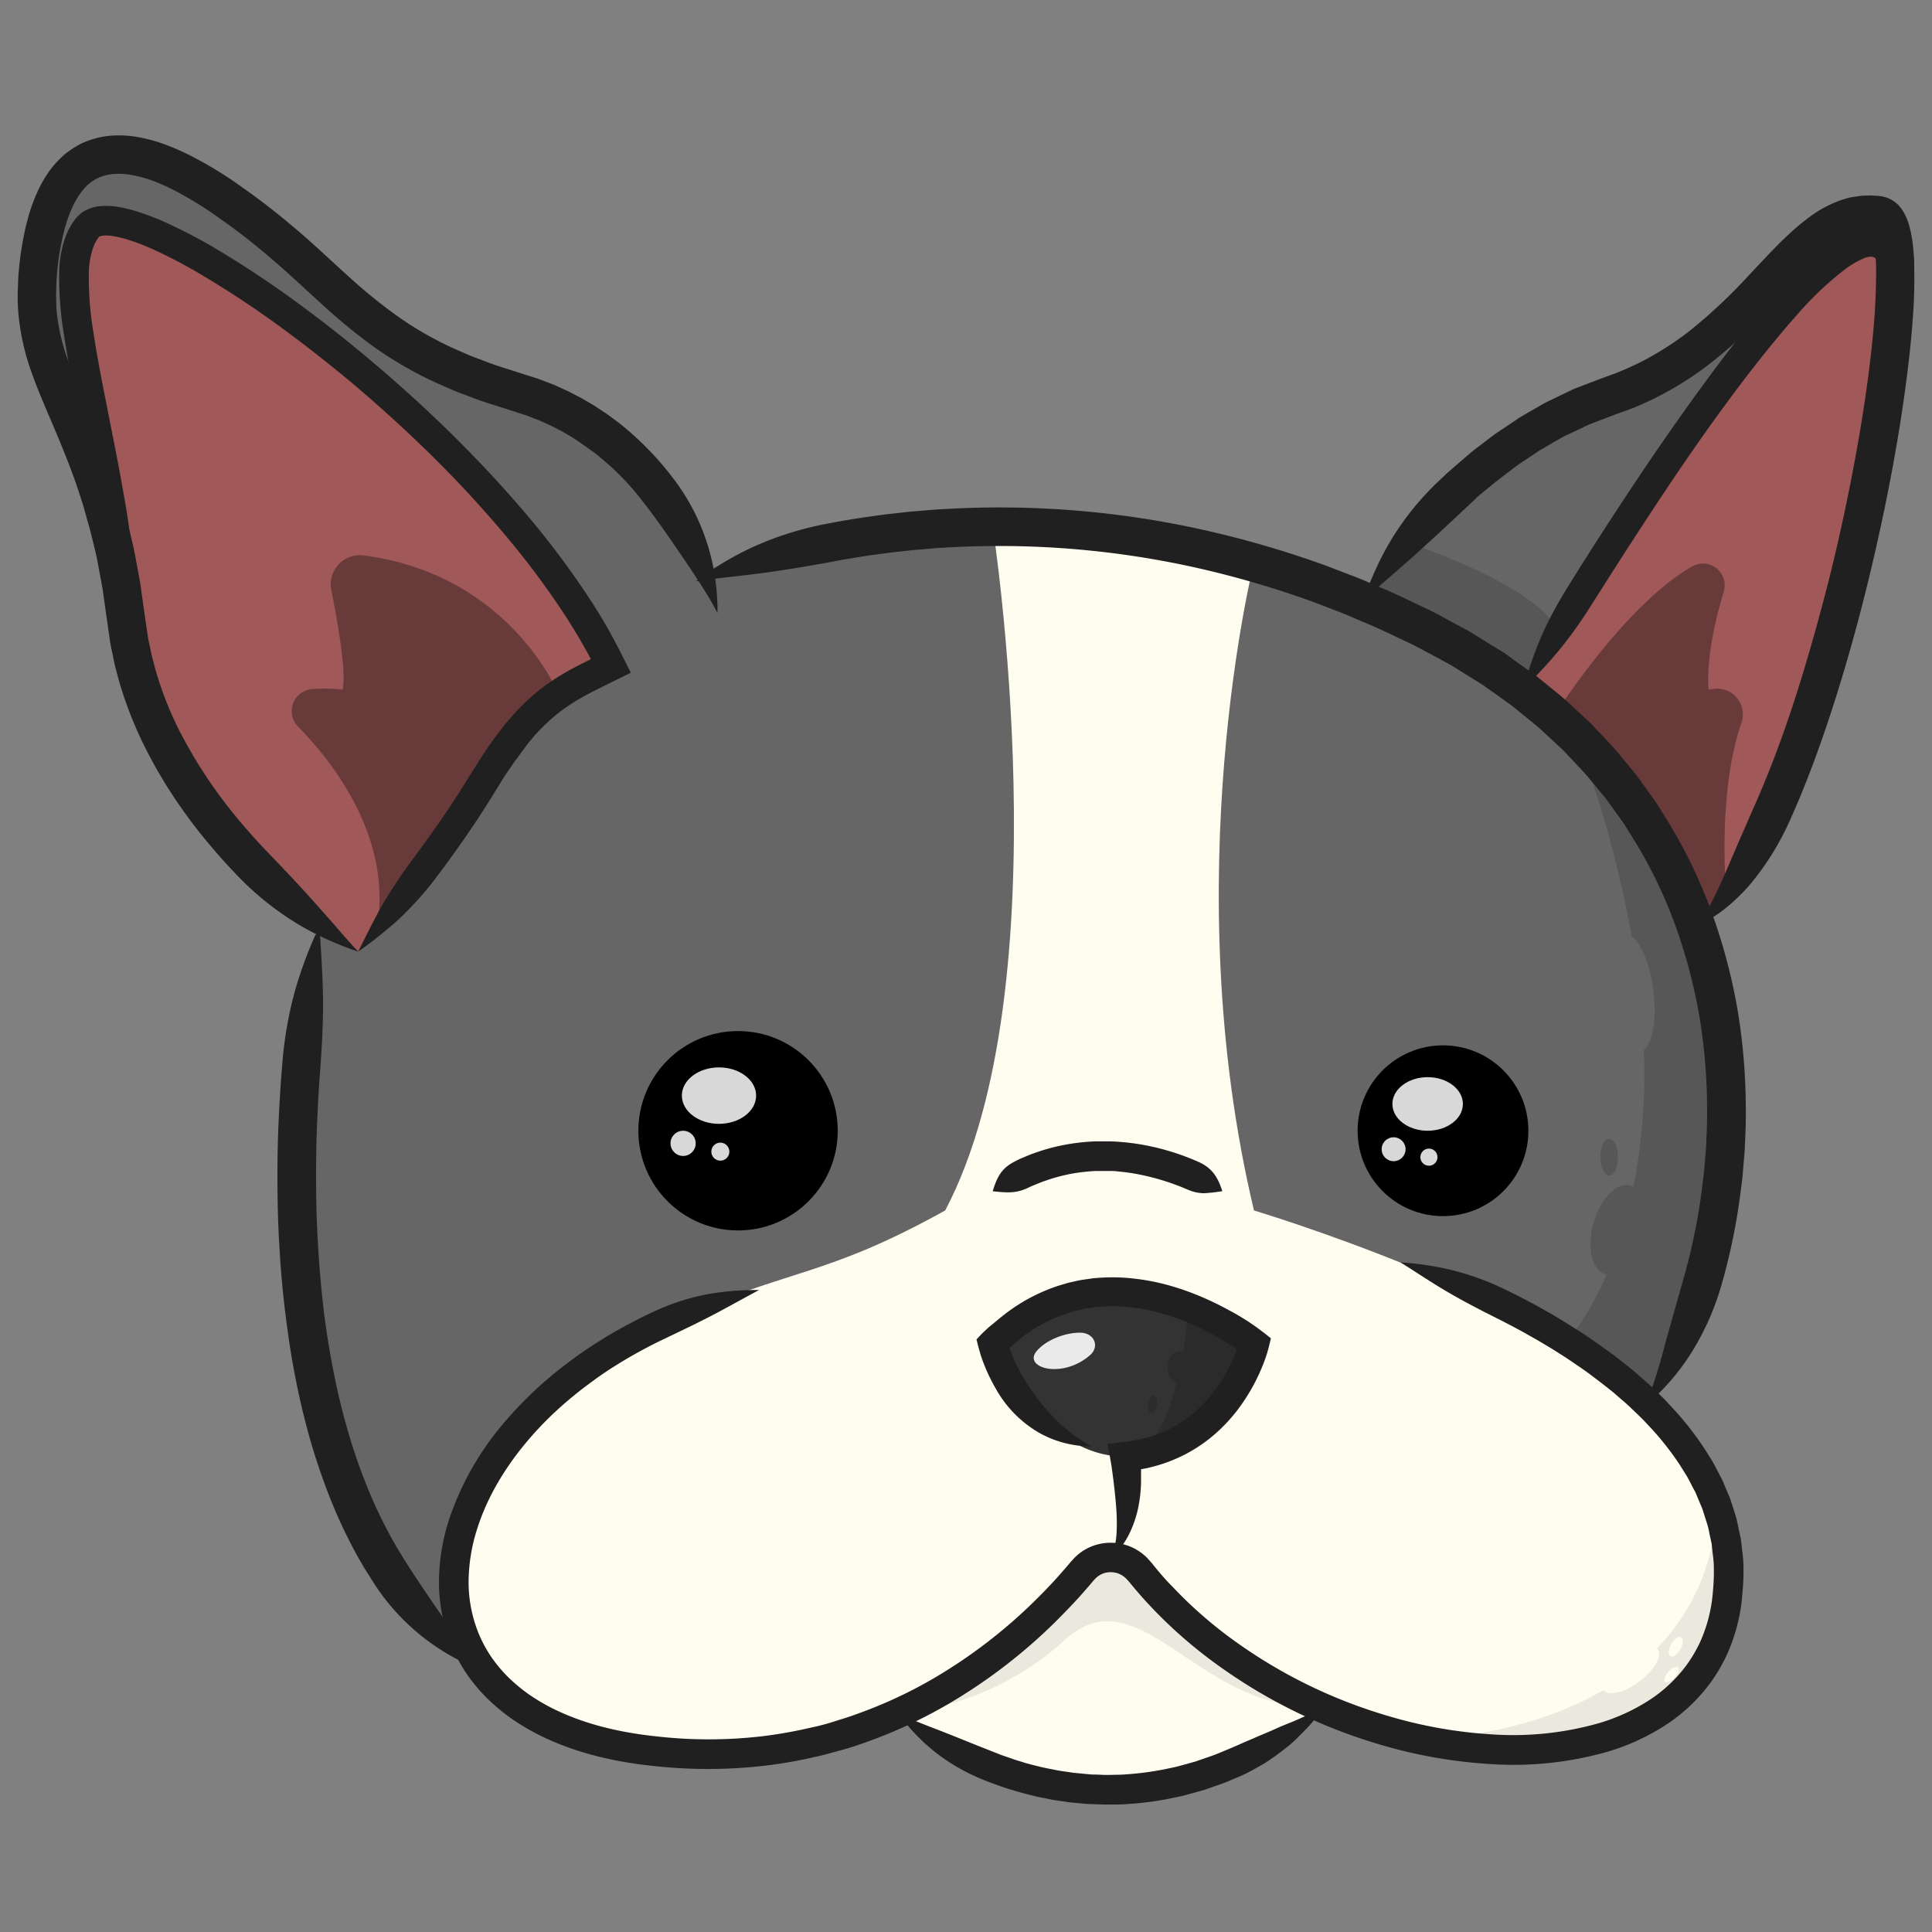 <svg xmlns="http://www.w3.org/2000/svg" viewBox="0 0 512 512"><rect x="0" y="0" width="512" height="512" fill="#808080" stroke="none"/><defs><style>.cls-1{fill:#fffcf0;}.cls-2{fill:#666;}.cls-3{fill:#a05858;}.cls-4,.cls-5,.cls-7{fill:#333;}.cls-5{opacity:0.1;}.cls-6{fill:#331d1d;opacity:0.5;}.cls-7{opacity:0.3;}.cls-8{opacity:0.15;}.cls-9{fill:#202020;}.cls-10{stroke:#000;stroke-miterlimit:10;stroke-width:3px;}.cls-11{fill:#d8d8d8;}.cls-12{fill:#eaeaea;}</style></defs><title>favicon</title><g id="Layer_1" data-name="Layer 1"><path class="cls-1" d="M188,153.75s70.12-35.25,172.91,5.05c0,0,22.81-41.22,71.38-56.71s21.28-30.26,58.28-45.75S470,213.72,470,213.72,454.81,241.3,449.26,245c0,0,20.84,75-13.34,127.07,0,0,45.54,42.16,4.73,80.47-18.88,12.14-41.54,15.42-64.57,8.27l-24.88-8c-10.34,6.9-17.23,20.69-55.16,20.69s-58.6-20.69-58.6-20.69c-16.08,12.06-55.16,17.24-86.19,6.9,0,0-41.37-27.58-48.43-43,0,0-40.82-58.39-18.7-171.74,0,0-37.18-21.88-50.49-75.76S9,96.58,9.08,86.12,13.5,24.78,44,41s50.46,53.59,99.92,65.26C175.24,114,188,153.75,188,153.75Z"/></g><g id="Layer_2" data-name="Layer 2"><path class="cls-2" d="M263.07,139.57S282,261.1,250.48,320.79c-32.53,18-39.82,14.72-76,30.51s-50.2,48.4-50.2,48.4-5.88,35.32-4,37S58.45,387,84.69,245.36c0,0-43.95-31.37-50.45-75.7S13.17,97.07,13.17,97.07-1.36,50.59,29.07,41s49.07,47,99,60.12,58.34,50,58.34,50S236.45,138.29,263.07,139.57Z"/><path class="cls-2" d="M332.32,149.05s-21,83.72,0,171.74c0,0,77.66,23.21,103.89,51.54,0,0,39.23-52.47,13.32-127,0,0,16.42-8.29,36.18-75.5S506,64.88,497.86,57s-39.7,28.44-39.7,28.44S447.29,95.62,415,109.63s-53.71,49.61-53.71,49.61Z"/><path class="cls-3" d="M161.29,176.1S106.72,74.32,24.87,59.63c0,0-8.39,5.25-2.09,38.82s9.32,70.26,14.82,84.32,26.1,50,57.58,69.41c0,0,30.43-39.35,38.82-55.09S161.29,176.1,161.29,176.1Z"/><path class="cls-3" d="M403.53,182.77s31.19,22.19,46,62.59c0,0,48.31-53.68,52.61-177,0,0-6.52-14.46-28.18,11.7S403.53,182.77,403.53,182.77Z"/><path class="cls-4" d="M298.06,386s31.63-6.77,34.26-29.89c0,0-33.05-29.87-69.25,0C263.07,356.1,275.33,386,298.06,386Z"/><path class="cls-5" d="M238,454a74.85,74.85,0,0,0,44-19.23c19.87-18.4,35.77,19.08,67.41,17.41,0,0-30-15-38-25.39s-14-21.73-29.39-6.18S249.8,450.16,238,454Z"/><path class="cls-6" d="M412.9,188.17s17.89-28,35.59-38.09a5.77,5.77,0,0,1,8.31,6.75c-2.25,7.49-4.63,17.71-4,25.94,0,0,.66-.13,1.66-.23a6.8,6.8,0,0,1,7.05,9c-2.49,7.1-5.75,21.64-4,46.72l-7.74,5S436.28,208.11,412.9,188.17Z"/><path class="cls-6" d="M147.44,182.77S134.29,152,96.24,147.19a7.7,7.7,0,0,0-8.43,9.19c1.78,9.05,4,21.76,3,26.39a41.27,41.27,0,0,0-8.19-.14A5.85,5.85,0,0,0,79,192.57c9.1,9.27,25.11,29.45,20.89,53.39,0,0,20.71-25.26,28.18-38.38S147.44,182.77,147.44,182.77Z"/><path class="cls-7" d="M372.49,143.65s34.57,11,40.41,23.55l-9.37,15.57s-37.43-25.18-42.25-23.53Z"/><path class="cls-5" d="M455.25,399.7c-1.36,16.39-7.64,28.35-16.09,37.13,0,.05.11.08.15.13,1.32,1.76-.84,5.62-4.83,8.62s-8.14,4-9.54,2.33c-22.41,13.07-48.94,13-48.94,13C478.48,480.25,455.25,399.7,455.25,399.7Zm-11.46,44.88c-1,1-2.13,1.54-2.58,1.12s0-1.62.93-2.66,2.13-1.55,2.58-1.13S444.77,443.53,443.79,444.58Zm1.52-7.5c-.8,1.39-2,2.2-2.67,1.82s-.56-1.83.24-3.22,2-2.2,2.67-1.81S446.11,435.69,445.31,437.08Z"/><path class="cls-7" d="M417.77,195.09a305.31,305.31,0,0,1,14.65,53.06c2.49,1.83,4.84,7.35,5.73,14.16,1,7.5-.13,14-2.51,15.83a158,158,0,0,1-2.77,36.42,3.68,3.68,0,0,0-.77-.38c-3.58-1-8,3.44-9.8,9.94s-.42,12.58,3.15,13.59c.11,0,.23,0,.34,0-5.18,12-10.46,17.62-10.46,17.62,6.94-.7,20.88,17,20.88,17C493.92,268.44,417.77,195.09,417.77,195.09Z"/><path class="cls-7" d="M428.77,306.66c0-2.69-1-4.86-2.32-4.86s-2.33,2.17-2.33,4.86,1,4.85,2.33,4.85S428.77,309.34,428.77,306.66Z"/><path class="cls-8" d="M314.81,347.57s-.25,4.6-1.24,10.64a2.49,2.49,0,0,0-.8-.21c-1.85,0-3.34,2-3.34,4.47a4.43,4.43,0,0,0,2.37,4.21c-1.77,6.84-4.52,13.8-8.83,17.71l6.22-1.08s19.76-7.92,23.13-27.21C332.32,356.1,324.07,346.71,314.81,347.57Z"/><path class="cls-8" d="M305.14,374.46c.65.09,1.31-.9,1.48-2.19s-.22-2.42-.87-2.5-1.31.9-1.48,2.19S304.5,374.38,305.14,374.46Z"/><path class="cls-9" d="M184.37,154.07c6.61-1,12.11-1.45,17.8-2.22s11.58-1.73,19.07-3.12c2-.4,5.08-.9,8.87-1.5l6.23-.83,3.18-.35c1.16-.12,2.33-.28,3.52-.36,2.38-.18,4.83-.45,7.34-.56a239.65,239.65,0,0,1,66.08,5.2,256,256,0,0,1,31.38,9.12l7,2.68c2.29.87,4.46,1.88,6.6,2.77,4.31,1.75,8.2,3.72,11.83,5.42,1.83.82,3.47,1.76,5.06,2.6l4.49,2.42c1.42.72,2.67,1.53,3.83,2.25l3.2,2,2.57,1.59c.75.45,1.32.92,1.82,1.26l1.5,1.06,3.48,2.48c.56.42,1.21.82,1.86,1.36l2.11,1.73c1.51,1.26,3.29,2.62,5.16,4.26l5.94,5.53c2,2.14,4.17,4.39,6.38,6.84l3.22,3.92,1.67,2c.53.7,1,1.44,1.57,2.17l3.21,4.48,3,4.82a122.67,122.67,0,0,1,10.46,21.66,141.87,141.87,0,0,1,6.48,24.14,150.61,150.61,0,0,1,2.11,24.23c.08,3.91-.13,7.72-.29,11.39-.16,1.83-.31,3.62-.46,5.38s-.41,3.47-.6,5.15A161.49,161.49,0,0,1,446.67,337c-2.05,7.26-3.66,12.95-5.18,18.35a162.88,162.88,0,0,1-5.28,17,60.37,60.37,0,0,0,12.07-13.94,70.6,70.6,0,0,0,8.15-18.65,163.16,163.16,0,0,0,4.78-23.36c.21-1.78.51-3.6.65-5.47s.32-3.79.48-5.74c.18-3.9.4-7.95.31-12.12a160.45,160.45,0,0,0-2.25-25.88,152,152,0,0,0-7-26,132.72,132.72,0,0,0-11.32-23.4c-1.1-1.76-2.17-3.52-3.27-5.22l-3.47-4.84c-.57-.79-1.12-1.58-1.7-2.34l-1.8-2.2L428.38,199c-2.38-2.65-4.73-5.08-6.89-7.37l-6.39-5.94c-2-1.76-3.91-3.22-5.53-4.57l-2.27-1.84c-.69-.58-1.39-1-2-1.46l-3.73-2.65L400,174c-.54-.36-1.16-.86-1.95-1.35L395.32,171l-3.4-2.11c-1.24-.77-2.56-1.63-4.07-2.4l-4.75-2.56c-1.67-.89-3.43-1.89-5.32-2.74-3.76-1.76-7.8-3.81-12.27-5.63-2.23-.93-4.48-2-6.87-2.88l-7.31-2.8a264.62,264.62,0,0,0-32.67-9.51,248.48,248.48,0,0,0-68.91-5.43c-2.62.11-5.17.4-7.65.58-1.25.09-2.47.26-3.67.38l-3.32.37c-2.34.29-4.52.62-6.5.89-4,.62-7.15,1.17-9.27,1.6a86.14,86.14,0,0,0-19.22,5.94A82.21,82.21,0,0,0,184.37,154.07Z"/><path class="cls-9" d="M371.15,334.55c4.37,2.73,7.9,5.13,11.72,7.39s7.89,4.45,13.16,7.08c1.42.71,3.55,1.79,6.16,3.2,1.31.68,2.71,1.51,4.23,2.35l.75.42,1.3.77,2.63,1.57c1.73,1.1,3.51,2.19,5.25,3.38s3.52,2.37,5.24,3.67,3.46,2.62,5.18,4c.87.67,1.69,1.42,2.53,2.14s1.7,1.45,2.51,2.22c1.6,1.55,3.29,3.07,4.8,4.75a75.75,75.75,0,0,1,8.56,10.73l1.84,2.94c.56,1,1.08,2,1.62,3.07.27.52.57,1,.8,1.55l.67,1.61.68,1.61a11.83,11.83,0,0,1,.61,1.63c.35,1.11.7,2.22,1.06,3.34s.51,2.27.78,3.41l.37,1.72.19,1.75c.11,1.17.31,2.33.36,3.51a52.86,52.86,0,0,1-.19,7.11,40.1,40.1,0,0,1-1.1,7,39.35,39.35,0,0,1-2.29,6.63,37.39,37.39,0,0,1-3.5,6,38,38,0,0,1-10.21,9.59,51.42,51.42,0,0,1-13,5.93,83.05,83.05,0,0,1-28.62,3,121.48,121.48,0,0,1-27.43-4.89A133.94,133.94,0,0,1,324.64,433a115.38,115.38,0,0,1-14.1-12.7c-2-2-3.64-4-5.17-5.9-.31-.38-1-1.15-1.53-1.71a14.64,14.64,0,0,0-1.92-1.55,13.34,13.34,0,0,0-4.17-1.87,13.79,13.79,0,0,0-7.63.24,13.41,13.41,0,0,0-4.89,2.86c-.56.51-1,1.06-1.38,1.44l-.66.78-.54.64-2.16,2.46c-1.42,1.6-3.57,3.91-6.45,6.73a136.24,136.24,0,0,1-26.68,20.4,120.84,120.84,0,0,1-20.62,9.53c-1.9.72-3.88,1.28-5.87,1.92s-4,1.16-6.14,1.6a116.87,116.87,0,0,1-12.95,2.28,122.45,122.45,0,0,1-27.87,0c-9.53-1-19.14-3.2-27.72-7.53a52.69,52.69,0,0,1-6.14-3.67,45.51,45.51,0,0,1-5.43-4.54,39,39,0,0,1-4.48-5.38,35.12,35.12,0,0,1-3.29-6.13,36.24,36.24,0,0,1-2.67-13.65,46.82,46.82,0,0,1,2.23-13.95c2.85-9.1,8.07-17.35,14.19-24.39a90.47,90.47,0,0,1,9.87-9.72c1.74-1.48,3.5-2.89,5.3-4.22.91-.66,1.79-1.34,2.72-2l1.36-.94.69-.47.29-.19a126.36,126.36,0,0,1,14.89-8.4c5.25-2.51,9.38-4.48,13.28-6.52s7.6-4.15,12.16-6.58a74.24,74.24,0,0,0-14,1.17A60.89,60.89,0,0,0,172.38,348a128.28,128.28,0,0,0-15.88,8.9l-.32.2-.73.5-1.46,1c-1,.66-1.94,1.39-2.91,2.1-1.93,1.43-3.83,2.95-5.71,4.54a100.07,100.07,0,0,0-10.69,10.53,77.19,77.19,0,0,0-15.77,27.21,54.64,54.64,0,0,0-2.58,16.33,43.82,43.82,0,0,0,3.26,16.62,42.72,42.72,0,0,0,4,7.54,47.55,47.55,0,0,0,5.44,6.54,54,54,0,0,0,6.45,5.39,62,62,0,0,0,7.1,4.25c9.78,4.93,20.31,7.27,30.43,8.33a134.3,134.3,0,0,0,15.05.82,131.87,131.87,0,0,0,14.59-.87,123.44,123.44,0,0,0,13.83-2.44c2.24-.47,4.4-1.14,6.55-1.71s4.24-1.28,6.26-2a129.49,129.49,0,0,0,21.95-10.16A144.18,144.18,0,0,0,279.5,430c3-3,5.29-5.41,6.8-7.1l2.28-2.6.57-.67.7-.83c.23-.22.38-.43.64-.66a5.73,5.73,0,0,1,2.06-1.22,6,6,0,0,1,3.25-.09,5.39,5.39,0,0,1,1.77.8,6.24,6.24,0,0,1,.82.66c.27.29.43.44.91,1,1.65,2,3.47,4.16,5.54,6.33a122.55,122.55,0,0,0,15.05,13.56,141.68,141.68,0,0,0,45.67,23.1,129.65,129.65,0,0,0,29.2,5.2,91,91,0,0,0,31.35-3.28,59.09,59.09,0,0,0,15-6.85,45.8,45.8,0,0,0,12.31-11.58,45.28,45.28,0,0,0,4.28-7.38,46.34,46.34,0,0,0,2.76-8,45.78,45.78,0,0,0,1.3-8.22A59.32,59.32,0,0,0,462,414c-.07-1.37-.28-2.73-.41-4.09l-.24-2-.42-2c-.31-1.32-.52-2.67-.91-4s-.81-2.57-1.22-3.85a15.1,15.1,0,0,0-.7-1.88l-.78-1.84-.77-1.84c-.27-.61-.6-1.17-.9-1.76-.61-1.17-1.2-2.34-1.84-3.48l-2.07-3.3a82.84,82.84,0,0,0-9.42-11.82c-1.65-1.84-3.46-3.47-5.19-5.15-.88-.82-1.8-1.58-2.69-2.37s-1.78-1.57-2.7-2.28c-1.83-1.47-3.64-2.92-5.5-4.24s-3.69-2.63-5.52-3.88-3.7-2.39-5.52-3.54L412.46,349l-1.36-.81-.79-.44c-1.58-.87-3-1.73-4.41-2.44-2.71-1.45-4.93-2.56-6.42-3.29A72.43,72.43,0,0,0,385,336.65,78.31,78.31,0,0,0,371.15,334.55Z"/><path class="cls-9" d="M323.93,315.66c-1.22-3.74-2.63-6-6.1-7.65a64.41,64.41,0,0,0-13.38-4.32,58,58,0,0,0-7.6-1.07c-1-.1-1.85-.11-2.44-.14l-.91,0h-.92c-.58,0-1.42,0-2.45,0a55.7,55.7,0,0,0-7.69.85,52.28,52.28,0,0,0-8.24,2.22c-1.23.41-2.29.9-3.2,1.27s-1.62.73-2.09,1c-3.49,1.73-4.71,4.17-5.84,7.87,3.94.42,6.16.56,9.21-.83.41-.2,1-.5,1.81-.81s1.7-.73,2.75-1.07a47.3,47.3,0,0,1,7-1.91,50.22,50.22,0,0,1,6.58-.75c.88,0,1.6,0,2.11,0h.78l.79,0c.51,0,1.23,0,2.11.12a51.93,51.93,0,0,1,6.62,1,63.26,63.26,0,0,1,11.82,3.78,11.37,11.37,0,0,0,4.35,1A41.29,41.29,0,0,0,323.93,315.66Z"/><path class="cls-9" d="M84.69,245.36a111.85,111.85,0,0,0-6.47,17.05,102.6,102.6,0,0,0-3.42,19.65c-.22,2.67-.6,7-1,16-.35,7.73-.46,20.78.22,31.9.31,5.56.75,10.63,1.16,14.31.19,1.84.39,3.33.51,4.36l.2,1.61.7,5c.46,3.14,1.19,7.48,2.19,12.33s2.3,10.2,3.82,15.33,3.25,10,4.86,14.08a130.83,130.83,0,0,0,6.37,13.75c.92,1.76,1.82,3.24,2.54,4.53l2,3.17a58.65,58.65,0,0,0,29.76,24.39,166.84,166.84,0,0,1-10.72-14.15c-3.2-4.63-6.5-9.38-10.47-15.67l-1.77-2.9c-.65-1.19-1.47-2.55-2.31-4.17A123.18,123.18,0,0,1,97,393.28c-1.49-3.76-3.12-8.35-4.55-13.19s-2.69-9.9-3.64-14.51-1.66-8.77-2.12-11.77L86,349s-.28-2.19-.65-5.73-.8-8.43-1.09-13.8C83.58,318.7,83.7,306,84,298.49c.36-8.79.71-13,.9-15.62.57-7.67.79-13.7.68-19.49S85.05,252.05,84.69,245.36Z"/><path class="cls-9" d="M294.55,412.7a19.82,19.82,0,0,0,4.55-5.89,29,29,0,0,0,2.42-6.72,37,37,0,0,0,.87-7.4c0-.66,0-1.33,0-2,0-.35,0-.69,0-1l0-.27c0-.12,0,0,0-.07h0a.07.07,0,0,1,.09,0h0l.53-.1c.45-.09.93-.16,1.44-.3a41,41,0,0,0,8.25-2.85,39.92,39.92,0,0,0,8.93-5.76,44.08,44.08,0,0,0,7.94-8.94,50.77,50.77,0,0,0,5-9.39l.4-1,.44-1.23c.4-1.19.72-2.29.95-3.29l.35-1.42.08-.33c0-.06,0-.1-.06-.13l-.14-.11-.5-.4c-.65-.51-1.21-1-1.7-1.32-.67-.52-1.33-1-2-1.48l-1.08-.73c-.68-.47-1.35-.88-2-1.28-1.28-.79-2.44-1.47-3.51-2-2.11-1.19-3.82-2-5.13-2.61-2.62-1.2-3.64-1.57-3.64-1.57l-1.38-.55c-.91-.31-2.21-.83-3.88-1.33a58.87,58.87,0,0,0-13.59-2.61,51.68,51.68,0,0,0-8.67.16c-1.48.24-3,.37-4.46.74-.74.17-1.49.32-2.22.51l-2.17.65a47.08,47.08,0,0,0-14.6,7.77c-1,.78-1.88,1.51-2.73,2.23L262,351.76c-.71.69-1.48,1.35-2.09,2l-.93,1c-.06.08-.2.14-.18.25l.08.32.15.63c.2.84.44,1.66.67,2.45.11.39.22.8.35,1.16l.26.75c.15.41.29.8.44,1.16a46.19,46.19,0,0,0,3.1,6.45,30.89,30.89,0,0,0,11.45,11.73,28.11,28.11,0,0,0,13.95,3.64,41.6,41.6,0,0,1-10.47-8.18A55.76,55.76,0,0,1,270.58,364a40.88,40.88,0,0,1-2.56-5.41q-.19-.47-.36-1l-.13-.38h0s0,0,0,0l0,0,.93-.87c.73-.62,1.52-1.24,2.34-1.91A39.34,39.34,0,0,1,283,348l1.79-.55c.6-.16,1.22-.27,1.83-.42,1.21-.32,2.47-.41,3.7-.62a43.56,43.56,0,0,1,7.29-.14,50.82,50.82,0,0,1,11.78,2.25c1.47.43,2.63.9,3.44,1.17l1.24.49s.9.33,3.26,1.41c1.17.56,2.71,1.29,4.62,2.36,1,.53,2,1.15,3.16,1.86.57.36,1.17.73,1.78,1.14l.92.62h0c0-.12-.12.34-.22.58l-.34.87A42.32,42.32,0,0,1,323,367a36.25,36.25,0,0,1-6.53,7.36A31.78,31.78,0,0,1,309.3,379a33.06,33.06,0,0,1-6.68,2.32c-.42.12-.82.18-1.19.26l-.64.12c-.38.07-.74.15-1.1.19l-3.6.46-2.21.29c-.56-.09-.24.46-.22.79l.2,1.1c.28,1.47.52,2.86.74,4.21.11.87.23,1.72.34,2.56.08.6.16,1.19.22,1.77.28,2.32.51,4.47.65,6.57a50.78,50.78,0,0,1,.11,6.3A21.8,21.8,0,0,1,294.55,412.7Z"/><path class="cls-9" d="M238,454a51.84,51.84,0,0,0,9.75,10.27A52.68,52.68,0,0,0,261.44,472c1,.41,2.28.88,4.2,1.54.94.35,2.07.67,3.37,1.06s2.82.79,4.56,1.23c1.36.38,3.25.69,5.26,1.11,1,.18,2.08.32,3.13.47l1.57.23,1.55.15,2.87.26c.89.06,1.69.06,2.37.09l2.19.08.5,0,1.36,0c1.15,0,2.76,0,4.56-.14a81.08,81.08,0,0,0,11-1.43l3.36-.7c1.06-.25,2-.56,3-.81l2.67-.74,2.32-.8c1.44-.52,2.71-.92,3.76-1.36l2.64-1.11a37.4,37.4,0,0,0,4-1.9c1.24-.67,2.41-1.32,3.52-2,2.17-1.38,4.07-2.82,5.88-4.23s3.36-3.09,5-4.73,3.08-3.58,4.7-5.56c-2.4,1-4.55,1.93-6.59,2.85s-4.11,1.65-6.09,2.57-4.07,1.71-6.25,2.7c-1.11.46-2.25.95-3.44,1.48s-2.43,1.06-3.76,1.61l-2.43,1c-1,.39-2.13.75-3.45,1.22l-2.12.73-2.43.67c-.86.23-1.76.5-2.72.73l-3.05.64a80.52,80.52,0,0,1-10,1.31c-1.63.14-3.08.1-4.13.15l-1.24,0h-.45l-2-.09c-.62,0-1.35,0-2.15-.09l-2.61-.25-1.4-.14-1.44-.21c-1-.15-1.92-.27-2.84-.44-1.84-.38-3.55-.66-4.8-1-1.59-.4-3-.73-4.17-1.11s-2.23-.65-3.1-1c-1.76-.6-3-1-3.86-1.39-5.36-2.07-9.53-3.81-13.59-5.41S242.66,456.25,238,454Z"/><path class="cls-9" d="M361.28,159.24c2.41-2.32,4.72-4.31,6.93-6.24s4.33-3.76,6.46-5.67c4.25-3.81,8.6-7.86,14.08-13l1.66-1.54,1-1,1.29-1.09L396,128c1.25-1,2.77-2.13,4.47-3.44l1.48-1.13c.51-.37,1.05-.71,1.59-1.08l3.39-2.26c1.14-.82,2.41-1.48,3.68-2.23s2.59-1.52,3.94-2.26l4.26-2,2.18-1.05,2.3-.88,4.7-1.8c1.8-.66,3.64-1.26,5.43-2A87,87,0,0,0,454,95.7a150.18,150.18,0,0,0,16.92-15.87c5-5.31,9.6-10.4,14.05-13.74a21.86,21.86,0,0,1,6.36-3.5l1.48-.39,1.44-.2c.48,0,.94,0,1.4-.06l.43,0H496s0,0,0,0a.94.94,0,0,1,.05.15,7.94,7.94,0,0,1,.29,1,27.69,27.69,0,0,1,.64,4.09c.11,1.21.16,2.19.19,2.85l0,1s.05,1.17,0,3.35-.12,5.38-.4,9.38c-.57,8-1.91,19.22-4.06,31.72s-5,26.3-8.39,39.55-7.11,25.93-10.69,36.3c-3.84,11.1-6.72,17.72-8.21,21.16-3.07,6.95-5.39,12.36-7.61,17.52-1.12,2.58-2.22,5.08-3.49,7.64a40.72,40.72,0,0,1-4.86,7.74,33,33,0,0,0,8.19-5,49.39,49.39,0,0,0,6.46-6.39,72.57,72.57,0,0,0,10.57-17.36c1.61-3.6,4.63-10.52,8.6-22,3.7-10.67,7.56-23.63,10.95-37.14s6.35-27.55,8.52-40.33,3.57-24.3,4.15-32.71a135.15,135.15,0,0,0,.38-13.73l0-1.16c0-.76-.08-1.88-.22-3.36a37.51,37.51,0,0,0-.89-5.63c-.15-.58-.33-1.2-.56-1.88-.06-.18-.1-.28-.21-.57s-.22-.53-.33-.76c-.24-.46-.46-1-.75-1.4a8.11,8.11,0,0,0-5.23-3.86,9.59,9.59,0,0,0-1.87-.22l-1.43-.1-2.45.09c-.83.1-1.68.24-2.54.37s-1.69.41-2.55.66A31.6,31.6,0,0,0,478.89,58c-5.69,4.31-10.39,9.67-15.36,14.88a140.85,140.85,0,0,1-15.78,14.82,81.16,81.16,0,0,1-8.85,6,71.71,71.71,0,0,1-9.38,4.65c-1.57.7-3.2,1.21-4.77,1.8l-5.24,2-2.57,1-2.43,1.16-4.72,2.28c-1.5.81-2.92,1.67-4.33,2.47s-2.8,1.57-4,2.45L397.73,114c-.59.4-1.19.78-1.74,1.18l-1.6,1.22c-1.84,1.42-3.48,2.6-4.83,3.74l-3.49,3-1.37,1.18-1.13,1-1.76,1.66a75.59,75.59,0,0,0-12.87,15.64,74.67,74.67,0,0,0-4.18,7.86A84.05,84.05,0,0,0,361.28,159.24Z"/><path class="cls-9" d="M403.53,182.77c7.24-7.35,11.9-12.43,18.27-22.55L428.3,150c3.44-5.37,9.28-14.39,14.39-22s9.46-13.72,9.46-13.72,3.64-5.16,8.46-11.58,10.91-14,15.52-19.15a86.8,86.8,0,0,1,12.26-11.75,24.29,24.29,0,0,1,5.69-3.41,5.31,5.31,0,0,1,1.7-.37,2,2,0,0,1,1.38.55A12.51,12.51,0,0,1,500,73.28a50.45,50.45,0,0,1,2.1,6.75,36.26,36.26,0,0,0,1.16-7.27,17.75,17.75,0,0,0-.19-3.69,11.3,11.3,0,0,0-1.36-3.94,8,8,0,0,0-4-3.41,9.86,9.86,0,0,0-5.39-.37,22.46,22.46,0,0,0-8.62,4.17c-2.62,1.9-7.21,5.8-13.46,12.78-4.83,5.33-11.06,13.13-15.94,19.69s-8.55,11.77-8.55,11.77-4.43,6.21-9.59,13.85-11.07,16.7-14.51,22.12c-3.7,5.81-5.44,8.63-6.51,10.36C408.88,166.33,406.48,172.88,403.53,182.77Z"/><path class="cls-9" d="M94.92,252.18a105.58,105.58,0,0,0,10.93-8.74A86.13,86.13,0,0,0,116,232c1-1.3,2.46-3.28,4.24-5.76.9-1.24,1.85-2.62,2.89-4.08l.79-1.16.95-1.4c.64-1,1.3-1.89,1.94-2.89,1.29-2,2.59-4,3.88-6.12.63-1,1.28-2.06,1.92-3.11s1.28-2.07,2-3.08,1.35-2.06,2.08-3,1.44-2,2.22-3L140,196.9l1.21-1.42c.79-1,1.68-1.83,2.53-2.75a48.72,48.72,0,0,1,5.66-4.85,55.92,55.92,0,0,1,6.56-4c1.16-.63,2.37-1.23,3.59-1.84l6.89-3.4.46-.23.23-.12c.07,0,0-.06,0-.09l-.06-.12-.47-.93-.93-1.86-1.87-3.7-1.13-2.12c-.33-.64-.69-1.25-1-1.87-1.37-2.48-2.85-4.89-4.34-7.27a227.8,227.8,0,0,0-19.28-25.71c-6.55-7.63-12.94-14.26-18.51-19.74s-10.34-9.8-13.68-12.77-5.27-4.59-5.27-4.59-1.9-1.65-5.35-4.5S86.78,86.13,80.5,81.48A270.57,270.57,0,0,0,58,66.38,138.29,138.29,0,0,0,44,59a67.27,67.27,0,0,0-8-3.05,34.32,34.32,0,0,0-4.44-1.07,18.15,18.15,0,0,0-5.19-.23,8.93,8.93,0,0,0-1.51.27,10,10,0,0,0-1.62.55,9.58,9.58,0,0,0-1.65.95,9.51,9.51,0,0,0-.76.68,6.2,6.2,0,0,0-.64.67A16.71,16.71,0,0,0,18.65,60L18,61.2l-.5,1.19a29.09,29.09,0,0,0-1.81,9.39A92.61,92.61,0,0,0,17,89c.84,5.5,1.84,10.82,2.84,16l2.88,14.69c1.52,7.75,2.65,14.1,3.2,17.27,2,11.73,4.2,18.17,7.66,27.89,1.5-10.2,1.95-17.26,0-29.19-.52-3.22-1.65-9.67-3.18-17.47L27.5,103.48c-1-5.12-2-10.36-2.78-15.64a87,87,0,0,1-1.18-15.69A21.64,21.64,0,0,1,24.8,65.3l.29-.72.36-.64a8.7,8.7,0,0,1,.78-1.16c.09-.14.06,0,.08-.07s0,0,0,0,0,0,.15-.06a1.37,1.37,0,0,1,.33-.11,2,2,0,0,1,.51-.08,10.14,10.14,0,0,1,3,.17,25.93,25.93,0,0,1,3.46.84,59.76,59.76,0,0,1,7,2.7,132.16,132.16,0,0,1,13.22,7A261.72,261.72,0,0,1,75.85,87.77C82,92.31,86.89,96.26,90.27,99s5.25,4.4,5.25,4.4,1.88,1.59,5.16,4.5,7.92,7.15,13.38,12.5,11.68,11.85,18,19.27a219,219,0,0,1,18.6,24.82c1.42,2.27,2.83,4.56,4.13,6.91.33.59.67,1.17,1,1.76l.82,1.55s0,0,0,0h0l-.08,0-.47.24c-1.26.63-2.52,1.25-3.79,1.93a66.73,66.73,0,0,0-7.47,4.57,58,58,0,0,0-6.64,5.69c-1,1.05-2,2.06-2.88,3.14l-1.37,1.59-1.27,1.63c-.86,1.07-1.64,2.17-2.42,3.26s-1.5,2.19-2.23,3.28-1.41,2.18-2.08,3.26l-2,3.16c-1.23,2-2.49,4-3.74,5.9-.6,1-1.25,1.88-1.87,2.8l-.92,1.36-.77,1.12-2.81,4c-1.74,2.43-3.16,4.38-4.12,5.67a132.78,132.78,0,0,0-8.37,12.51C99.13,243.72,97.23,247.57,94.92,252.18Z"/><path class="cls-9" d="M23.3,60.15a13.79,13.79,0,0,0-3.81,4.48l-.65,1.28-.52,1.3a23.31,23.31,0,0,0-.82,2.7A38,38,0,0,0,17,82.33c.16,1.64.44,4.3,1.31,9.7.91,5.86,3.65,19.43,3.65,19.43s2.23,11.35,3.38,17.63c1.3,7.06,2,11.44,2.36,13.72,1.45,9.26,3.15,14.36,5.86,22,1.19-8,1.58-13.56.2-22.95-.35-2.32-1-6.77-2.34-13.9-1.14-6.35-3.43-17.7-3.43-17.7S25.29,96.71,24.37,91c-.86-5.27-1.12-7.78-1.3-9.33-.47-4.55-.87-8-1.09-11.36,0-.81-.11-1.65-.08-2.45V66.65L22,65.41A14.93,14.93,0,0,1,23.3,60.15Z"/><circle class="cls-10" cx="195.59" cy="299.66" r="24.92"/><circle class="cls-10" cx="382.41" cy="299.66" r="21.13"/><path class="cls-9" d="M190.14,162.46a59.8,59.8,0,0,0-.66-9.48,56.7,56.7,0,0,0-11.68-27,78,78,0,0,0-6.47-7.36c-1.46-1.5-3.15-3.06-5-4.66L165,112.86c-.5-.42-1-.83-1.56-1.22-1.08-.79-2.13-1.64-3.28-2.38s-2.29-1.56-3.51-2.26-2.43-1.46-3.73-2.1l-1.92-1c-.66-.33-1.33-.61-2-.92l-2-.92-2.09-.81-2.11-.81-2.17-.69-4.16-1.33c-2.66-.85-5.4-1.65-8-2.71-1.33-.5-2.69-1-4-1.51l-3.94-1.73a90.61,90.61,0,0,1-15-8.54A140,140,0,0,1,91.76,72.7c-4.44-4-8.85-8.21-13.43-12.08s-9.18-7.53-13.82-10.74a103.37,103.37,0,0,0-14-8.62,63.38,63.38,0,0,0-7.18-3.12A41.37,41.37,0,0,0,36,36.24a27.8,27.8,0,0,0-7.45-.2A23,23,0,0,0,21.65,38a22.87,22.87,0,0,0-5.2,3.53c-.68.65-1.32,1.3-1.88,1.94s-1.08,1.26-1.49,1.87a31.68,31.68,0,0,0-3.3,5.82L9.12,52.7c-.15.35-.21.53-.21.53s-.28.73-.75,2.1a60.89,60.89,0,0,0-1.61,6,88.09,88.09,0,0,0-1.46,9.31c-.07.9-.18,1.81-.24,2.79l-.12,3.07a50.76,50.76,0,0,0,.16,6.69A61.56,61.56,0,0,0,8.09,97.9c1.71,5,3.88,9.9,6,14.9s4.23,10.13,6.11,15.49c.88,2.69,1.83,5.4,2.56,8.2.38,1.4.81,2.79,1.17,4.2L25,145c.73,2.85,1.19,5.79,1.75,8.71l.41,2.2c.13.73.21,1.48.32,2.21l.62,4.45.65,4.57c.26,1.6.41,3.21.78,4.79s.6,3.16,1,4.71.8,3.1,1.25,4.63a103.2,103.2,0,0,0,6.92,17.3c1.37,2.69,2.8,5.31,4.31,7.8.73,1.27,1.52,2.47,2.29,3.67l1.16,1.79,1.09,1.57a136.27,136.27,0,0,0,8.7,11.29c2.62,3.1,4.87,5.48,6.37,7.05a79.17,79.17,0,0,0,15.68,12.77,77.55,77.55,0,0,0,7.85,4.19,86.27,86.27,0,0,0,8.8,3.5c-2.31-2.43-4.3-4.74-6.23-7L83,238.76c-3.81-4.27-7.9-8.58-13.11-14-1.39-1.5-3.49-3.73-5.93-6.64a128.16,128.16,0,0,1-8.07-10.51l-1-1.45-1.07-1.65c-.71-1.11-1.45-2.22-2.11-3.38-1.39-2.29-2.69-4.68-4-7.14a93.07,93.07,0,0,1-6.25-15.62c-.41-1.36-.74-2.75-1.11-4.14s-.6-2.8-.91-4.2-.46-2.83-.69-4.25l-.65-4.52-.65-4.66c-.11-.77-.2-1.55-.33-2.32l-.43-2.32c-.59-3.08-1.08-6.18-1.86-9.21l-1.06-4.54c-.38-1.51-.83-3-1.24-4.48-.79-3-1.79-5.86-2.73-8.73-2-5.68-4.19-11.14-6.4-16.19S19.23,99,17.72,94.61A51.26,51.26,0,0,1,15,82.29a69.31,69.31,0,0,1,1.46-18.82,50.49,50.49,0,0,1,1.32-5l.59-1.64s.05-.15.16-.42l.5-1.17c.21-.52.54-1.09.88-1.81a25,25,0,0,1,1.39-2.2c.26-.41.6-.74.91-1.15s.7-.74,1.08-1.12A12.51,12.51,0,0,1,26,47.15a12.77,12.77,0,0,1,3.67-1,17.87,17.87,0,0,1,4.73.16A32,32,0,0,1,40,47.73a52.4,52.4,0,0,1,6,2.62A94.08,94.08,0,0,1,58.65,58.2c4.37,3,8.71,6.47,13.06,10.17s8.64,7.76,13.19,11.88a150.8,150.8,0,0,0,14.64,12,101.64,101.64,0,0,0,16.69,9.48l4.31,1.88c1.44.58,2.89,1.1,4.33,1.64,2.87,1.14,5.76,2,8.6,2.9l4,1.29,1.88.6,1.83.7,1.81.7,1.74.79c.58.27,1.16.51,1.73.8l1.66.87c1.12.55,2.17,1.19,3.21,1.81s2,1.29,3,2,1.91,1.37,2.84,2c.47.33.92.69,1.35,1.06l1.12.93c1.64,1.38,3.11,2.74,4.4,4a72.36,72.36,0,0,1,5.71,6.44c4.53,5.73,7.75,10.55,10.93,15.18,1.59,2.33,3.13,4.63,4.7,7.07S188.62,159.48,190.14,162.46Z"/><ellipse class="cls-11" cx="190.54" cy="290.35" rx="9.84" ry="7.48"/><circle class="cls-11" cx="181.03" cy="303" r="3.34"/><circle class="cls-11" cx="190.9" cy="305.2" r="2.39"/><ellipse class="cls-11" cx="378.34" cy="292.56" rx="9.34" ry="7.1"/><circle class="cls-11" cx="369.32" cy="304.56" r="3.17"/><circle class="cls-11" cx="378.68" cy="306.66" r="2.27"/><path class="cls-12" d="M288.93,359.08c2.53-2.23,1.14-5.95-2.82-5.91-4.2.05-9,2.06-11.37,4.86C270.94,362.47,281.52,365.63,288.93,359.08Z"/></g></svg>